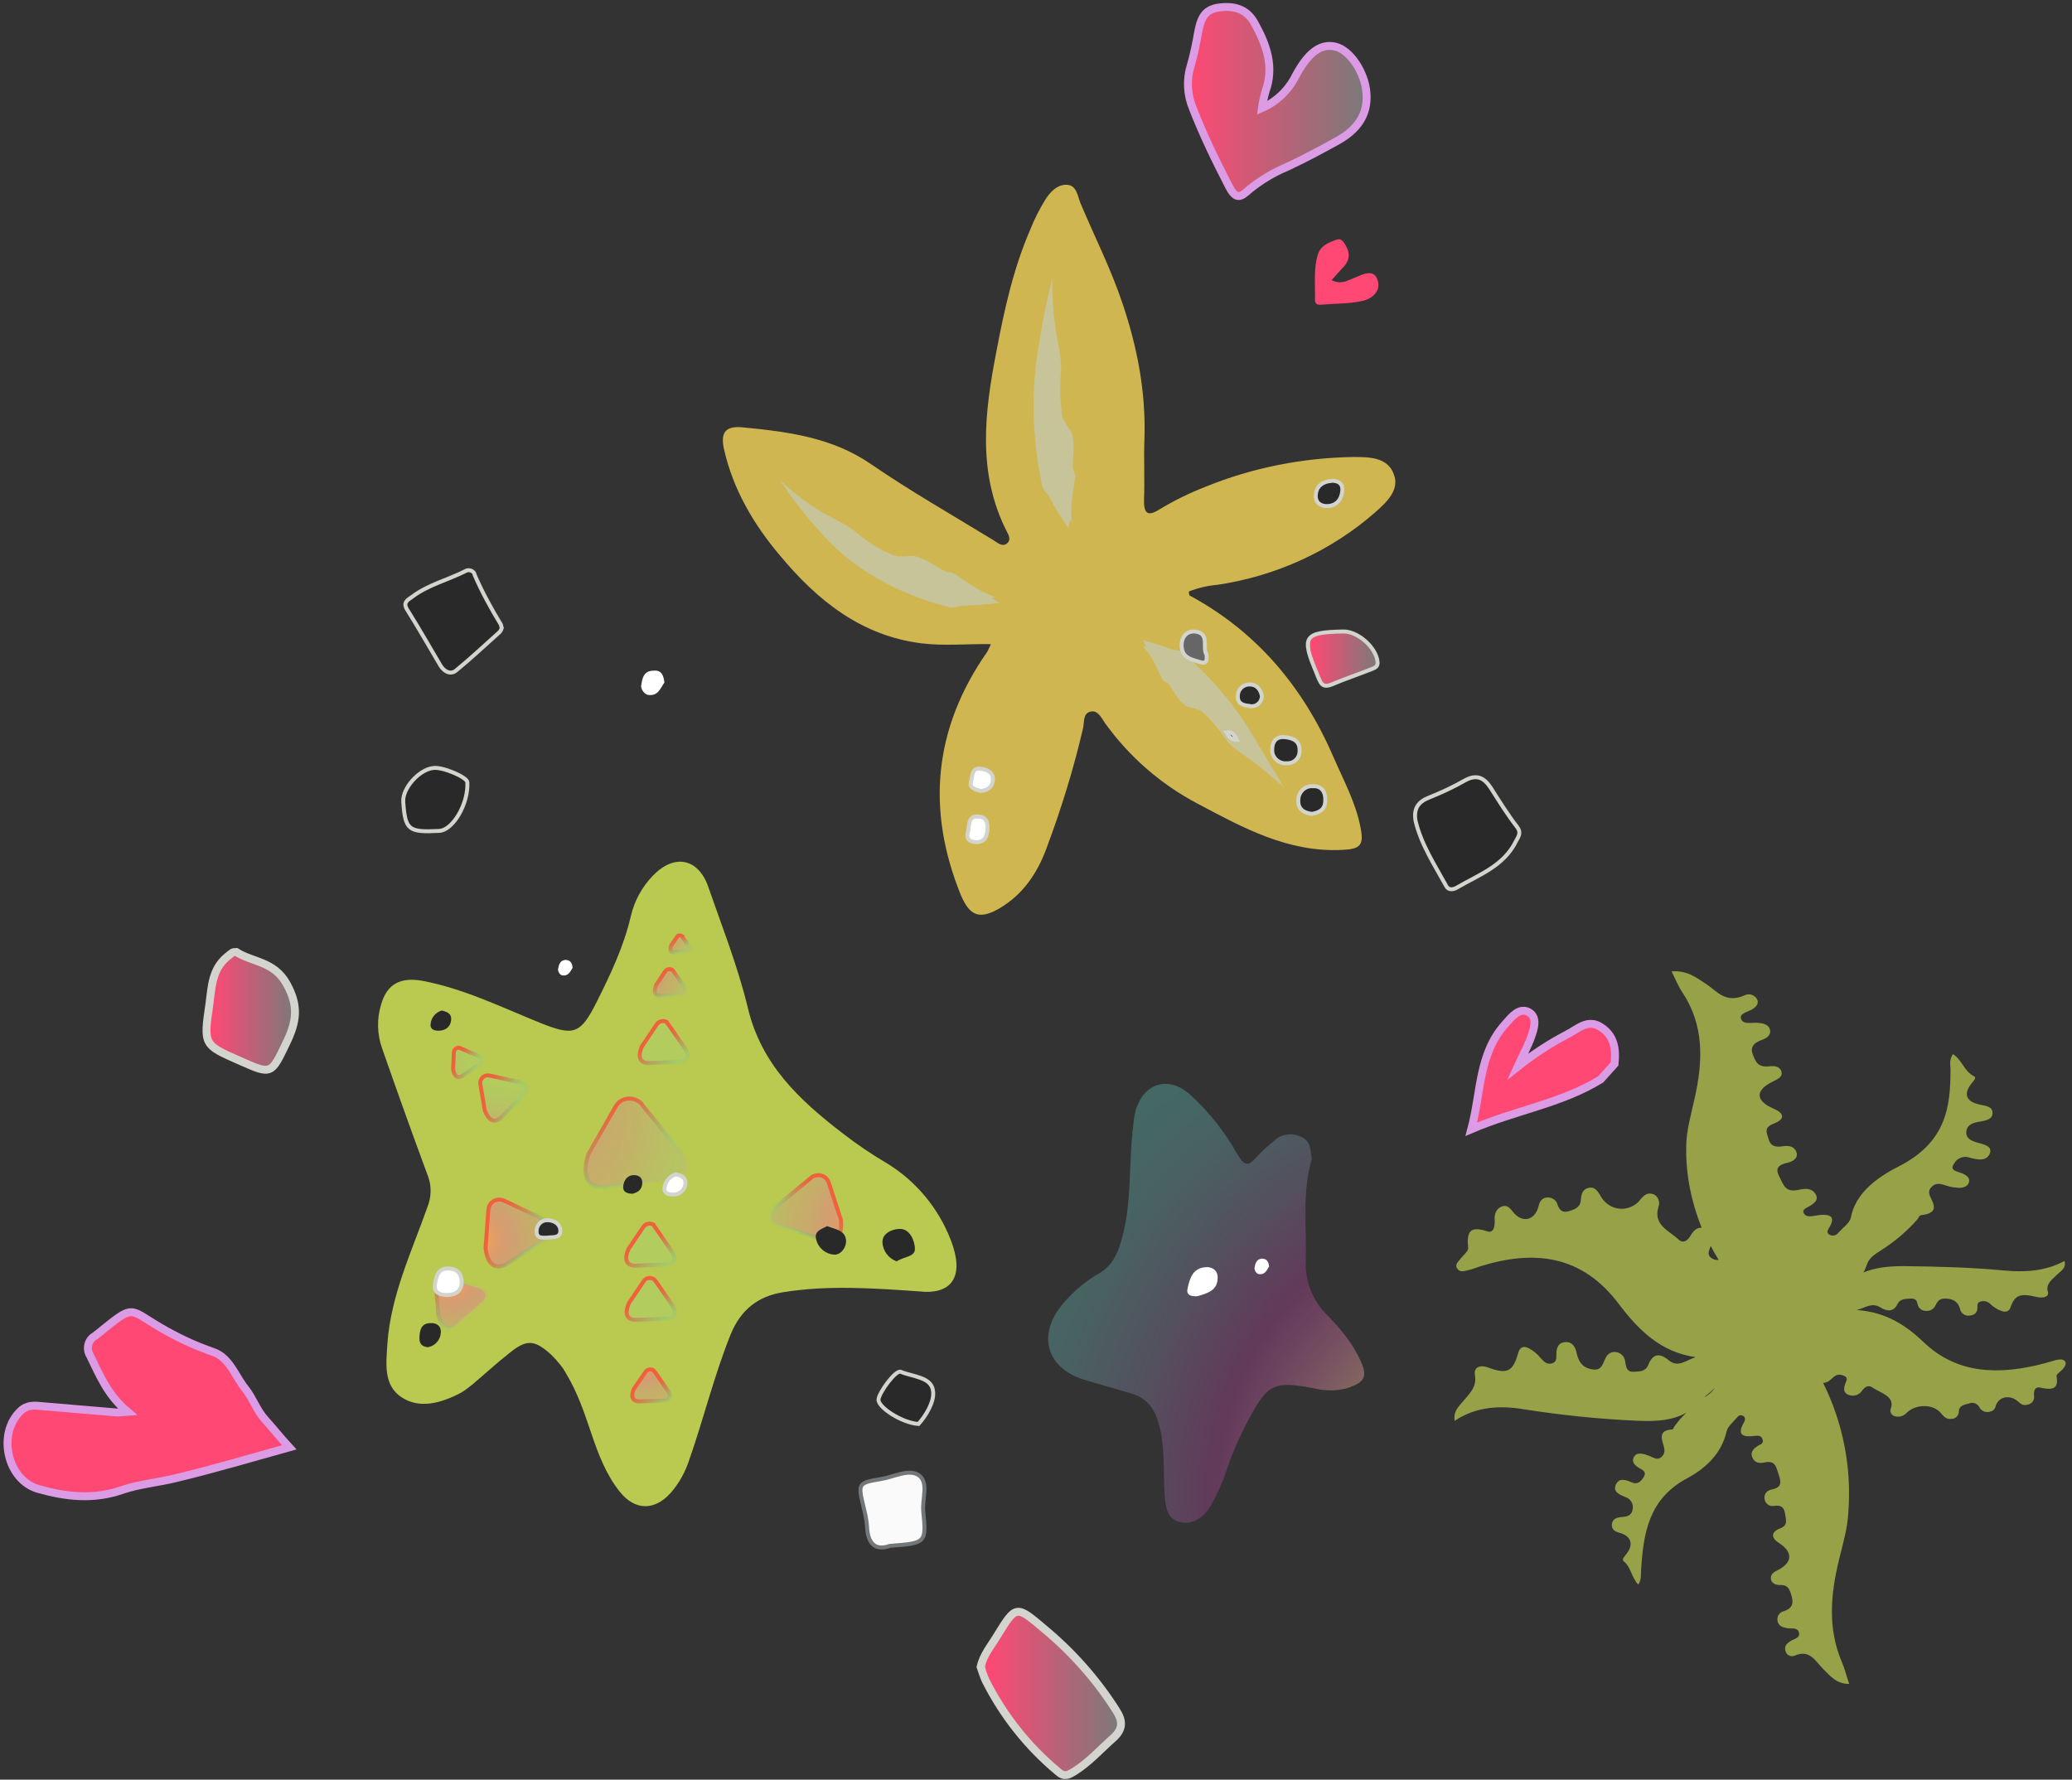 <?xml version="1.0" encoding="utf-8"?>
<!-- Generator: Adobe Illustrator 23.0.0, SVG Export Plug-In . SVG Version: 6.00 Build 0)  -->
<svg version="1.1" id="圖層_1" xmlns="http://www.w3.org/2000/svg" xmlns:xlink="http://www.w3.org/1999/xlink" x="0px" y="0px"
	 viewBox="0 0 523.6 449.8" style="enable-background:new 0 0 523.6 449.8;" xml:space="preserve">
<rect x="0" y="0" width="523.6" height="449.8" fill="#333333" stroke="none"/>
<style type="text/css">
	.st0{fill:#D0B650;}
	.st1{fill:#BAC950;}
	.st2{opacity:0.73;}
	.st3{fill:url(#SVGID_1_);}
	.st4{fill:#C7C499;}
	.st5{fill:url(#SVGID_2_);stroke:url(#SVGID_3_);stroke-miterlimit:10;}
	.st6{fill:url(#SVGID_4_);stroke:url(#SVGID_5_);stroke-miterlimit:10;}
	.st7{fill:url(#SVGID_6_);stroke:url(#SVGID_7_);stroke-miterlimit:10;}
	.st8{fill:url(#SVGID_8_);stroke:url(#SVGID_9_);stroke-miterlimit:10;}
	.st9{fill:url(#SVGID_10_);stroke:url(#SVGID_11_);stroke-miterlimit:10;}
	.st10{fill:url(#SVGID_12_);stroke:url(#SVGID_13_);stroke-miterlimit:10;}
	.st11{fill:url(#SVGID_14_);stroke:url(#SVGID_15_);stroke-miterlimit:10;}
	.st12{fill:url(#SVGID_16_);stroke:url(#SVGID_17_);stroke-miterlimit:10;}
	.st13{fill:url(#SVGID_18_);stroke:url(#SVGID_19_);stroke-miterlimit:10;}
	.st14{fill:url(#SVGID_20_);stroke:url(#SVGID_21_);stroke-miterlimit:10;}
	.st15{fill:url(#SVGID_22_);stroke:url(#SVGID_23_);stroke-miterlimit:10;}
	.st16{fill:url(#SVGID_24_);stroke:url(#SVGID_25_);stroke-miterlimit:10;}
	.st17{fill:#FF4874;stroke:#DB9CE5;stroke-width:2;stroke-miterlimit:10;}
	.st18{fill:url(#SVGID_26_);stroke:#DB9CE5;stroke-width:2;stroke-miterlimit:10;}
	.st19{fill:url(#SVGID_27_);stroke:#D2D4CD;stroke-width:2;stroke-miterlimit:10;}
	.st20{fill:url(#SVGID_28_);stroke:#D2D4CD;stroke-width:2;stroke-miterlimit:10;}
	.st21{fill:#292929;stroke:#D2D4CD;stroke-miterlimit:10;}
	.st22{fill:#FAFAFA;stroke:#737779;stroke-miterlimit:10;}
	.st23{fill:url(#SVGID_29_);stroke:#D2D4CD;stroke-miterlimit:10;}
	.st24{fill:#FF4874;}
	.st25{fill:#292929;}
	.st26{fill:#FFFFFF;}
	.st27{fill:#666666;stroke:#D2D4CD;stroke-miterlimit:10;}
	.st28{fill:#FFFFFF;stroke:#D2D4CD;stroke-miterlimit:10;}
</style>
<g id="燈籠魚_ok_拷貝">
	<path class="st0" d="M250.4,162.8c-6.1-0.1-11.8,0.5-17.5-0.2c-15.3-1.9-26.4-10.9-35.8-22.2c-6.6-7.8-11.8-16.6-14.1-26.7
		c-1-4.3,0.2-6.1,4.6-5.7c11.4,1.1,22.6,2.5,32.5,9.3s20.6,12.9,30.9,19.2c1,0.6,2.2,1.8,3.4,0.9s0.5-2.2,0-3.1
		c-7.5-14.8-5.6-30.1-2.6-45.5c2-10.6,4.3-21,8.6-30.9c1-2.5,2.2-4.9,3.6-7.2c1.3-2.1,3.1-4.1,5.6-4s2.7,2.9,3.5,4.8
		c3.5,8.3,7.6,16.4,10.5,25c3.8,11.2,6,22.6,5.6,34.5c-0.2,5.1,0.1,10.2-0.1,15.2c-0.1,3.4,0.8,4.5,3.8,2.6
		c3.8-2.3,7.7-4.2,11.8-5.8c11.8-4.8,24.5-7.3,37.3-7.5c3.9,0,8.6,0,10.2,4.3c1.6,4.1-1.9,7.2-4.7,9.7
		c-11.2,9.8-25.1,16.1-39.8,18.3c-2.5,0.2-5,0.8-7.3,1.7c0.1,0.5,0.1,0.9,0.2,1c17.1,9.2,28.8,23.3,36.4,40.9
		c2.5,5.8,5.6,11.4,6.8,17.7c0.9,4.5,0,5.5-4.6,5.7c-13.7,0.7-25.1-5.6-36.6-11.7c-9.3-4.9-17.3-11.9-23.4-20.4
		c-0.9-1.3-1.8-3.4-3.8-2.8c-1.7,0.5-1.4,2.6-1.7,4.1c-2.4,10.4-5.6,20.7-9.4,30.8c-2.3,6.1-5.9,11.3-11.6,14.7
		c-5.1,3-7.6,2.1-9.9-3.3c-8.8-21.7-6.8-42.2,6.7-61.5C249.8,164.1,250.1,163.5,250.4,162.8z"/>
	<path class="st1" d="M233.8,326.5c-13.7-1-24.8-1.7-35.9,0.1c-6.4,1-10.7,4.5-13.2,10.5c-4.2,10.4-6.8,21.2-10.5,31.8
		c-1,3.1-2.6,6-4.7,8.4c-4.1,4.6-9.1,4.5-12.9-0.3c-3.5-4.4-5.4-9.5-7.2-14.8s-3.4-10.1-6.2-14.8c-1-1.9-2.4-3.5-3.9-5
		c-4.2-3.8-6.2-4-10.6-0.4c-3.2,2.5-6.2,5.3-9.3,7.9c-1,0.8-2,1.6-3.1,2.2c-4.8,2.5-10.3,4.1-14.9,1s-3.8-8.6-3.5-13.6
		c0.9-12.2,6.1-23.1,10.1-34.4c1-2.5,1.1-5.2,0.2-7.7c-4-10.8-7.9-21.7-11.7-32.6c-1.2-3.5-1.3-7.3-0.2-10.9c1.5-5.3,5-7,10.5-6
		c10.5,2,20,6.7,29.9,10.7c8.3,3.3,10,2.8,14.1-5.4c3.5-7,6.8-13.9,8.6-21.6c0.9-3.9,2.8-7.4,5.6-10.3c5.4-5.6,11.5-4.4,14,2.9
		c3.5,10.1,7.5,20.2,10,30.6c3.4,14.3,13.1,23.3,23.9,31.6c3.6,2.8,7.3,5.3,11.2,7.6c7.4,4.5,13.1,11.4,16.2,19.5
		C243.7,322.3,240.7,326.7,233.8,326.5z"/>
	<g class="st2">
		<path class="st1" d="M521.7,343.9c-0.6-0.5-1.6-0.3-2.4-0.1s-1.6,0.5-2.4,0.7c-11.9,3.2-22.4,2.7-30.7-5.2
			c-4.3-4.1-9.4-7.7-17-8.2c2-0.5,3.8-2,5.9-0.7s3.6,1,4.5-1c0.6-1.1,1.9-1.1,3.1-1.2c1.6-0.1,1.7,0.7,1.9,1.5
			c0.2,1,1.2,1.7,2.2,1.6c0.8,0.1,1.6-0.3,2.1-1c0.6-1,0.8-2.2,2.9-2.1s3.1,1.1,3.5,2.6c0.2,1.1,1.3,1.9,2.4,1.7c1.5-0.1,2-1,2-2
			c0-0.7-0.1-1.4,1-1.6c0.9-0.2,1.8,0.1,2.5,0.9c0.7,0.6,1.6,1.2,2.5,1.5c1.2,0.5,2.1,0.1,2.4-1c1.1-3,2.4-3.5,6.6-2.5
			c1.7,0.4,3.2-0.1,2.8-1.3c-0.6-2.1,1.2-3.2,2.6-4.6c0.9-0.8,2.1-1.6,1.6-3.2c-4.8,2.6-10.1,2.9-15.3,2.4c-8.4-0.8-16.8-1-25.3-1.1
			c-4.1,0-7.3,0.4-10.2,1.6c0.4-0.7,0.7-1.5,1-2.3c0.6-1.5,1.9-2.3,3.3-3.2c3.5-2.2,6.7-4.9,9.4-8c0.3-0.4,0.3-0.9,1-1
			c4.2-0.5,3.2-2.5,2.3-4.4c-0.5-1.1-0.7-1.9,0.4-2.9s2.5-0.5,3.7-0.1c0.6,0.2,1.1,0.3,1.7,0.4c1.5,0.2,3.1,0.3,3.8-1.1
			c0.5-1.2-0.5-2-1.8-2.5s-3.1-0.7-1.9-2.4c0.7-1.4,2.5-2.1,4-1.5c1.9,0.5,4.1,1,5-1s-1.7-2.4-3.4-2.9s-2.7-1.3-2.5-2.8
			s1.4-2.1,3.3-2.4s3.4-0.7,3.3-2.3c0-1.5-1.6-1.7-3.1-2c-3.4-0.7-4.3-2.5-2.4-5.1c0.5-0.7,1.7-1.7,0.8-2.1
			c-2.5-1.3-2.8-3.9-5.3-5.6c-1,1.6-0.6,2.7-0.6,3.9c0,9.5-1.1,18.4-13.1,24.5c-5.9,3-11,7-12.1,13c-0.3,1.3-2,2.5-3.2,3.8
			c-0.4,0.6-1.2,0.8-1.9,0.6c-1-0.4-0.9-1-0.5-1.7c2.2-3.4,0-3.9-3.7-3.2c-1.1,0.2-2.2,0.2-2.6-0.7s0.5-1.2,1.2-1.6
			c1.4-0.8,2.7-1.7,1.8-3.2s-2.5-1.5-4.2-1.1c-3.5,0.8-3.9-1.3-4.8-3s-1.3-3.1,1.8-3.8c1.5-0.3,2.8-1.2,2.4-2.6s-1.8-1.9-3.4-1.6
			c-2.3,0.4-3.3-0.3-3.7-1.9c-0.4-1.5-1.3-2.8,1.3-3.8c2.9-1.1,2.8-2.6,0-3.8c-4.7-2-4.7-4.7-0.1-6.9c1.2-0.6,2.4-1.1,2.1-2.4
			s-1.8-1.6-3.1-1.4c-2.9,0.3-3.4-1.1-4.1-2.8c-0.8-1.9,0-3.1,2.3-3.9c1.5-0.5,2.4-1.5,1.9-2.8c-0.5-1.2-1.8-1.4-3.2-1.5
			s-3.4,0.5-4-0.9s1.5-1.8,2.6-2.4s2-1.5,1.4-2.7c-0.6-1-1.9-1.5-3-1c-4.9,2.2-6.9-0.8-9.7-2.7c-2.5-1.6-4.8-3.6-8.9-3.3
			c1,2,1.7,3.8,2.8,5.4c5.5,8.4,5.1,17.3,3.1,26.4c-0.9,4.2-2.2,8.4-2.2,12.7c-0.1,6.9,1.3,13.8,3.9,20.3c-1.2-0.1-2.1,0.8-2.8,2
			s-1.8,2.1-3,1c-2.4-2.3-6.5-3.6-5.1-8.3c0.5-1.2-0.1-2.7-1.3-3.2c0,0,0,0-0.1,0c-1.4-0.5-2.3,0.3-3.2,1.4c-2,2.6-5.8,3.1-8.4,1
			c-0.6-0.5-1.1-1-1.5-1.7c-0.8-1.3-1.4-2.6-3.1-2.3c-1.5,0.3-1.9,1.5-2,2.9c-0.1,2-1.4,2.5-3,3s-2.4-0.2-2.9-1.6
			c-0.3-1.3-1.7-2.1-3-1.8c-1.3,0.3-1.6,1.3-1.9,2.5c-1,3.2-3.9,3.9-6.1,1.4c-0.9-1-1.5-2.2-3-1.7s-2,1.9-1.9,3.4s-0.2,3.5-1.9,2.9
			c-4.5-1.5-5.2,0.3-4.8,4.2c0.1,0.8-1.2,1.8-1.9,2.7s-1.6,1.6-0.8,2.6s1.8,0.5,2.8,0.3s1.9-0.6,2.8-0.9c13.7-4.3,25.8-3,35.2,9.5
			c4.9,6.5,10.6,12.2,19.4,13.4c-2.3,0.7-4.4,2.8-6.8,0.8s-4.1-1.6-5.2,1.2c-0.7,1.7-2.2,1.6-3.6,1.7c-1.8,0.1-2-1.1-2.2-2.5
			c-0.1-1.3-1.1-2.4-2.5-2.5c-1-0.1-2,0.5-2.4,1.4c-0.8,1.4-0.9,3.4-3.4,3s-3.5-1.9-4-4.2c-0.3-1.4-1-2.8-2.8-2.7s-2.3,1.4-2.3,3
			c0,1,0.1,2.1-1.2,2.4s-2-0.5-2.8-1.4c-0.8-1-1.8-1.8-2.9-2.4c-1.4-0.8-2.4-0.3-2.8,1.3c-1.3,4.6-2.8,5.3-7.6,3.5
			c-1.9-0.7-3.6-0.1-3.3,1.8c0.6,3.3-1.5,4.9-3.1,6.9c-1,1.2-2.4,2.4-2,4.8c5.5-3.7,11.7-3.9,17.6-2.9c9.6,1.5,19.3,2.5,29,2.9
			c4.8,0.2,8.7-0.2,12-2.1c-1.1,1-2.1,2.2-3,3.4c-0.3,0.4-0.3,0.9-0.8,0.9c-3.2,0.2-2.6,2.2-2,4.1c0.3,1.1,0.4,1.9-0.5,2.8
			s-1.9,0.3-2.8-0.1c-0.4-0.2-0.9-0.3-1.3-0.5c-1.2-0.3-2.4-0.5-3,0.8c-0.5,1.1,0.3,1.9,1.2,2.5s2.3,0.9,1.3,2.5
			c-0.8,1.2-1.6,1.9-3.1,1.2c-1.4-0.6-3.1-1.2-3.9,0.7s1.2,2.5,2.5,3.1c1.2,0.4,2,1.6,1.8,2.9c-0.2,1.6-1.2,2-2.6,2.1
			s-2.6,0.4-2.7,2c0,1.4,1.1,1.8,2.3,2.1c2.6,0.9,3.2,2.8,1.5,5.1c-0.5,0.7-1.4,1.5-0.8,2c1.9,1.5,1.9,4,3.7,5.9
			c0.9-1.5,0.6-2.6,0.7-3.7c0.6-9.3,1.9-17.9,11.5-23.1c4.7-2.5,8.8-6.2,10.1-11.9c0.3-1.3,1.7-2.4,2.6-3.5c0.4-0.5,0.9-0.8,1.5-0.5
			c0.8,0.4,0.6,1,0.3,1.7c-1.9,3.2-0.2,3.8,2.7,3.4c0.9-0.1,1.7-0.1,2,0.9s-0.4,1.2-1,1.5c-1.1,0.7-2.2,1.5-1.6,3s1.8,1.6,3.2,1.3
			c2.8-0.6,2.9,1.5,3.5,3.2s0.8,3.1-1.6,3.6c-1.2,0.2-2.2,1-2,2.4c0.1,1.1,1.1,2,2.3,1.8c0.1,0,0.2,0,0.2,0c1.8-0.3,2.5,0.5,2.7,2.1
			c0.2,1.5,0.8,2.8-1.3,3.6c-2.3,0.9-2.3,2.4-0.2,3.7c3.5,2.3,3.4,4.9-0.3,6.8c-1,0.5-1.9,1-1.8,2.2s1.3,1.6,2.3,1.6
			c2.2-0.1,2.5,1.3,3,3c0.5,2-0.2,3-2,3.6c-1.1,0.2-1.9,1.4-1.6,2.5v0.1c0.3,1.2,1.3,1.5,2.4,1.7s2.6-0.3,3,1.1s-1.3,1.6-2.2,2.2
			s-1.6,1.3-1.2,2.5c0.2,0.9,1.2,1.5,2.1,1.2h0.1c3.9-1.8,5.3,1.3,7.3,3.3c1.8,1.8,3.4,3.8,6.6,3.8c-0.7-2-1.1-3.8-1.8-5.4
			c-3.7-8.6-2.9-17.2-0.8-25.9c1-4.1,2.2-8.1,2.4-12.3c0.8-11.2-1.4-22.5-6.4-32.5c0.8,0,1.5-0.4,2-0.9c0.9-0.8,1.5-1.5,3-1
			c1.7,0.6,0.7,1.5,0.5,2.4c-0.3,1.1-0.4,2.1,1.1,2.6c1.3,0.4,2.6-0.1,3.3-1.2c0.6-0.8,1.5-1.5,2.6-0.7c2.1,1.4,5.7,2.2,4.6,5.3
			c-0.3,0.8,0.1,1.6,0.9,1.9c0.1,0,0.3,0.1,0.4,0.1c1,0.2,2.1-0.2,2.8-1c2.3-2.2,6.7-2.2,8.6,0.2c0.7,0.8,1.3,1.6,2.8,1.4
			c1-0.1,1.7-0.9,1.7-1.9l0,0c0-1.3,1.2-1.7,2.6-2c1-0.4,2.1,0,2.6,1c0.5,0.9,1.6,1.4,2.6,1.1c1.1-0.2,1.4-0.9,1.6-1.7
			c0.8-2.1,3.4-2.6,5.3-1.1c0.8,0.6,1.3,1.4,2.7,1c1.1-0.2,1.8-1.2,1.6-2.3c-0.1-1,0.1-2.3,1.6-2c3.9,0.9,4.5-0.3,4.1-2.9
			c-0.1-0.5,1.1-1.2,1.6-1.8S522.4,344.5,521.7,343.9z M431,353l-0.2,0.1c0.2-0.2,0.3-0.4,0.5-0.5c0.7-0.6,1.4-1.2,2.1-1.8
			C432.7,351.7,431.9,352.4,431,353z M432.9,318.2c-1.8-0.9-1-2.1-0.6-3.3c0.6,1.2,1.3,2.4,2,3.5
			C433.8,318.5,433.3,318.4,432.9,318.2L432.9,318.2z"/>
	</g>
	
		<radialGradient id="SVGID_1_" cx="378.67" cy="442.89" r="153.23" gradientTransform="matrix(1 0 0 1 0 -66)" gradientUnits="userSpaceOnUse">
		<stop  offset="0" style="stop-color:#A2FF32"/>
		<stop  offset="0.17" style="stop-color:#B3BC62;stop-opacity:0.74"/>
		<stop  offset="0.47" style="stop-color:#CF4AB4;stop-opacity:0.3"/>
		<stop  offset="0.61" style="stop-color:#9E95C3;stop-opacity:0.3"/>
		<stop  offset="0.75" style="stop-color:#78CFD0;stop-opacity:0.3"/>
		<stop  offset="0.86" style="stop-color:#6AE4D4;stop-opacity:0.3"/>
	</radialGradient>
	<path class="st3" d="M331.5,292.9c-2.5,8.5-1.3,17-1.5,25.6c-0.3,5.2,1.7,10.3,5.5,14c3.4,3.5,6.4,7.1,8.4,11.6
		c1.7,3.8,0.9,5.2-3,6.6c-2.8,0.9-5.9,0.9-8.8,0.2c-10.3-2-11.8-1.1-16.7,8.1c-2.3,4.4-4.3,8.9-5.8,13.6c-0.9,2.5-2,5-3.3,7.3
		c-1.7,3.2-4.4,5.6-8.1,4.8c-3.5-0.8-3.7-4.4-3.9-7.3c-0.4-6,0.2-12.1-1.6-18c-1.1-3.6-3-6-6.5-7.1c-4.2-1.3-8.4-2.4-12.6-3.7
		c-9.1-3-11.4-11.1-5.4-18.6c2.7-3.3,5.9-6.1,9.6-8.2c3-1.8,4.4-4.4,5.4-7.7c3-9.8,1.9-19.9,3.2-29.8c0.1-1.3,0.3-2.5,0.6-3.7
		c2.1-7,8.4-8.8,13.8-3.9c4.8,4.4,8.8,9.5,12,15.2c1.5,2.6,2.6,3,4.6,0.7c1.4-1.6,3-3,4.6-4.3c1.8-1.7,4.5-2.1,6.7-1
		C331.3,288.3,331.1,290.6,331.5,292.9z"/>
	<path class="st4" d="M243.2,153.1c-1,0.1-2.4,0.8-3.6,0.3c-6.3-1.6-12.3-4-17.9-7.2c-5.6-3.2-10.7-7.3-14.9-12.3
		c-4.6-5.1-8.7-10.7-12.3-16.6c1.1,1.6,1.9,3.4,3.4,4.8c2.8,2.6,5.9,4.9,9.1,6.9c3,1.9,7,3.4,9.8,5.9c2.6,2.2,5.5,4,8.7,5.3
		c1.9,0.7,2.4,0.7,1.3,0.2c1.4,0.6,2.9-0.1,4.5,0.2c3,0.8,5.3,2.7,7.9,4c0.7-0.1,1.4,0.1,2,0.4c3.2,2.1,6,4.5,10.4,5.9l-0.9,0.2
		l1.8,1.3C249.4,152.7,246.3,153,243.2,153.1z"/>
	<path class="st4" d="M296.1,164.1c0.8,0.3,2.2,0.1,2.8,0.9c3.8,3.3,7.4,6.9,10.6,10.8c3.2,3.9,6.1,8.1,8.5,12.5
		c3.1,4.9,5.6,9.3,8.4,14.1c-0.8-1.3-1.4-2.8-2.5-3.9c-2.4-2.1-4.6-4-7.1-5.9c-2.3-1.8-5.5-3.4-7.2-6c-1.6-2.3-3.4-4.5-5.5-6.4
		c-1.2-1.1-1.7-1.2-1-0.5c-0.9-0.9-2.4-0.7-3.5-1.3c-2.1-1.5-3-3.9-4.4-5.7c-0.5-0.2-1-0.5-1.4-0.9c-1.5-2.8-2.4-5.8-5-8.4l0.8,0.1
		l-0.7-1.7C291.3,162.5,293.7,163.2,296.1,164.1z"/>
	<path class="st4" d="M265.1,125.5c-0.5-0.8-1.7-1.8-1.8-3c-1.3-6.1-2-12.2-2.1-18.4c-0.1-6.2,0.4-12.4,1.6-18.5
		c1-6.6,2.5-13.2,4.3-19.6c-0.4,1.8-1.2,3.6-1.2,5.6c0,3.7,0.3,7.5,0.8,11.2c0.4,3.4,1.7,7.5,1.4,11.3c-0.3,3.4-0.2,6.8,0.2,10.2
		c0.3,1.9,0.6,2.4,0.5,1.3c0.2,1.6,1.5,2.5,2.1,4c0.8,3,0.1,5.9,0.2,8.8c0.3,0.6,0.5,1.2,0.6,1.9c-0.4,3.8-1.4,7.3-0.8,11.7
		l-0.5-0.7c-0.1,0.9-0.2,1.3-0.4,2.1C268.1,130.8,266.5,128.2,265.1,125.5z"/>
	<g>
		
			<radialGradient id="SVGID_2_" cx="-2308.503" cy="1840.285" r="29.48" gradientTransform="matrix(-0.33 -0.54 0.51 -0.31 -1538.22 -331.83)" gradientUnits="userSpaceOnUse">
			<stop  offset="0" style="stop-color:#FFB432"/>
			<stop  offset="4.000000e-02" style="stop-color:#FDA645;stop-opacity:0.9"/>
			<stop  offset="0.13" style="stop-color:#F98B6B;stop-opacity:0.69"/>
			<stop  offset="0.21" style="stop-color:#F5738C;stop-opacity:0.51"/>
			<stop  offset="0.3" style="stop-color:#F361A5;stop-opacity:0.38"/>
			<stop  offset="0.37" style="stop-color:#F155B6;stop-opacity:0.28"/>
			<stop  offset="0.44" style="stop-color:#EF4DC1;stop-opacity:0.22"/>
			<stop  offset="0.5" style="stop-color:#EF4AC5;stop-opacity:0.2"/>
			<stop  offset="1" style="stop-color:#6AE4D4;stop-opacity:0.1"/>
		</radialGradient>
		
			<linearGradient id="SVGID_3_" gradientUnits="userSpaceOnUse" x1="-1944.679" y1="942.891" x2="-1932.929" y2="942.891" gradientTransform="matrix(-0.44 -0.72 0.67 -0.41 -1318.96 -654.44)">
			<stop  offset="0" style="stop-color:#F390B0;stop-opacity:0.1"/>
			<stop  offset="0.34" style="stop-color:#6ACF93;stop-opacity:0.2"/>
			<stop  offset="0.36" style="stop-color:#6FCA8F;stop-opacity:0.23"/>
			<stop  offset="0.49" style="stop-color:#95AB76;stop-opacity:0.46"/>
			<stop  offset="0.62" style="stop-color:#B59062;stop-opacity:0.66"/>
			<stop  offset="0.73" style="stop-color:#CE7C51;stop-opacity:0.8"/>
			<stop  offset="0.84" style="stop-color:#DF6D46;stop-opacity:0.91"/>
			<stop  offset="0.93" style="stop-color:#EA643F;stop-opacity:0.98"/>
			<stop  offset="1" style="stop-color:#EE613C"/>
		</linearGradient>
		<path class="st5" d="M165.6,346.9l3.1,4.5c1,1.4,0.7,2.6-1.3,2.6l-5.8,0.2c-2.1,0-2.1-1.6-1.4-3.2l2.9-4.2c0.4-0.7,1.3-0.9,2-0.5
			C165.3,346.5,165.4,346.7,165.6,346.9z"/>
	</g>
	<g>
		
			<radialGradient id="SVGID_4_" cx="-1816.29" cy="1688.2" r="38.27" gradientTransform="matrix(1 0 0 1 0 -66)" gradientUnits="userSpaceOnUse">
			<stop  offset="0" style="stop-color:#FFB432"/>
			<stop  offset="4.000000e-02" style="stop-color:#FDA645;stop-opacity:0.9"/>
			<stop  offset="0.13" style="stop-color:#F98B6B;stop-opacity:0.69"/>
			<stop  offset="0.21" style="stop-color:#F5738C;stop-opacity:0.51"/>
			<stop  offset="0.3" style="stop-color:#F361A5;stop-opacity:0.38"/>
			<stop  offset="0.37" style="stop-color:#F155B6;stop-opacity:0.28"/>
			<stop  offset="0.44" style="stop-color:#EF4DC1;stop-opacity:0.22"/>
			<stop  offset="0.5" style="stop-color:#EF4AC5;stop-opacity:0.2"/>
			<stop  offset="1" style="stop-color:#6AE4D4;stop-opacity:0.1"/>
		</radialGradient>
		
			<linearGradient id="SVGID_5_" gradientUnits="userSpaceOnUse" x1="-1924.289" y1="956.842" x2="-1909.329" y2="956.842" gradientTransform="matrix(-0.44 -0.72 0.67 -0.41 -1318.96 -654.44)">
			<stop  offset="0" style="stop-color:#F390B0;stop-opacity:0.1"/>
			<stop  offset="0.34" style="stop-color:#6ACF93;stop-opacity:0.2"/>
			<stop  offset="0.36" style="stop-color:#6FCA8F;stop-opacity:0.23"/>
			<stop  offset="0.49" style="stop-color:#95AB76;stop-opacity:0.46"/>
			<stop  offset="0.62" style="stop-color:#B59062;stop-opacity:0.66"/>
			<stop  offset="0.73" style="stop-color:#CE7C51;stop-opacity:0.8"/>
			<stop  offset="0.84" style="stop-color:#DF6D46;stop-opacity:0.91"/>
			<stop  offset="0.93" style="stop-color:#EA643F;stop-opacity:0.98"/>
			<stop  offset="1" style="stop-color:#EE613C"/>
		</linearGradient>
		<path class="st6" d="M165.9,324.1l4,5.8c1.2,1.9,0.9,3.5-1.7,3.4l-7.5,0.3c-2.7,0-2.7-2.1-1.8-4.2l3.7-5.5
			c0.5-0.9,1.7-1.2,2.6-0.6C165.5,323.5,165.7,323.8,165.9,324.1z"/>
	</g>
	<g>
		
			<radialGradient id="SVGID_6_" cx="-1797.68" cy="1699.8" r="38.27" gradientTransform="matrix(1 0 0 1 0 -66)" gradientUnits="userSpaceOnUse">
			<stop  offset="0" style="stop-color:#FFB432"/>
			<stop  offset="4.000000e-02" style="stop-color:#FDA645;stop-opacity:0.9"/>
			<stop  offset="0.13" style="stop-color:#F98B6B;stop-opacity:0.69"/>
			<stop  offset="0.21" style="stop-color:#F5738C;stop-opacity:0.51"/>
			<stop  offset="0.3" style="stop-color:#F361A5;stop-opacity:0.38"/>
			<stop  offset="0.37" style="stop-color:#F155B6;stop-opacity:0.28"/>
			<stop  offset="0.44" style="stop-color:#EF4DC1;stop-opacity:0.22"/>
			<stop  offset="0.5" style="stop-color:#EF4AC5;stop-opacity:0.2"/>
			<stop  offset="1" style="stop-color:#6AE4D4;stop-opacity:0.1"/>
		</radialGradient>
		
			<linearGradient id="SVGID_7_" gradientUnits="userSpaceOnUse" x1="-1910.259" y1="965.774" x2="-1895.299" y2="965.774" gradientTransform="matrix(-0.44 -0.72 0.67 -0.41 -1318.96 -654.44)">
			<stop  offset="0" style="stop-color:#F390B0;stop-opacity:0.1"/>
			<stop  offset="0.34" style="stop-color:#6ACF93;stop-opacity:0.2"/>
			<stop  offset="0.36" style="stop-color:#6FCA8F;stop-opacity:0.23"/>
			<stop  offset="0.49" style="stop-color:#95AB76;stop-opacity:0.46"/>
			<stop  offset="0.62" style="stop-color:#B59062;stop-opacity:0.66"/>
			<stop  offset="0.73" style="stop-color:#CE7C51;stop-opacity:0.8"/>
			<stop  offset="0.84" style="stop-color:#DF6D46;stop-opacity:0.91"/>
			<stop  offset="0.93" style="stop-color:#EA643F;stop-opacity:0.98"/>
			<stop  offset="1" style="stop-color:#EE613C"/>
		</linearGradient>
		<path class="st7" d="M165.7,310.4l4,5.8c1.2,1.9,0.9,3.4-1.6,3.4l-7.5,0.3c-2.7,0-2.7-2.1-1.8-4.2l3.7-5.5
			c0.5-0.9,1.7-1.2,2.6-0.7C165.3,309.9,165.5,310.1,165.7,310.4z"/>
	</g>
	<g>
		
			<radialGradient id="SVGID_8_" cx="-2258.91" cy="1601.636" r="38.27" gradientTransform="matrix(-0.61 -0.17 0.16 -0.57 -1511.05 825.22)" gradientUnits="userSpaceOnUse">
			<stop  offset="0" style="stop-color:#FFB432"/>
			<stop  offset="4.000000e-02" style="stop-color:#FDA645;stop-opacity:0.9"/>
			<stop  offset="0.13" style="stop-color:#F98B6B;stop-opacity:0.69"/>
			<stop  offset="0.21" style="stop-color:#F5738C;stop-opacity:0.51"/>
			<stop  offset="0.3" style="stop-color:#F361A5;stop-opacity:0.38"/>
			<stop  offset="0.37" style="stop-color:#F155B6;stop-opacity:0.28"/>
			<stop  offset="0.44" style="stop-color:#EF4DC1;stop-opacity:0.22"/>
			<stop  offset="0.5" style="stop-color:#EF4AC5;stop-opacity:0.2"/>
			<stop  offset="1" style="stop-color:#6AE4D4;stop-opacity:0.1"/>
		</radialGradient>
		
			<linearGradient id="SVGID_9_" gradientUnits="userSpaceOnUse" x1="-1911.393" y1="765.215" x2="-1896.433" y2="765.215" gradientTransform="matrix(-0.81 -0.22 0.21 -0.76 -1574 441.3)">
			<stop  offset="0" style="stop-color:#F390B0;stop-opacity:0.1"/>
			<stop  offset="0.34" style="stop-color:#6ACF93;stop-opacity:0.2"/>
			<stop  offset="0.36" style="stop-color:#6FCA8F;stop-opacity:0.23"/>
			<stop  offset="0.49" style="stop-color:#95AB76;stop-opacity:0.46"/>
			<stop  offset="0.62" style="stop-color:#B59062;stop-opacity:0.66"/>
			<stop  offset="0.73" style="stop-color:#CE7C51;stop-opacity:0.8"/>
			<stop  offset="0.84" style="stop-color:#DF6D46;stop-opacity:0.91"/>
			<stop  offset="0.93" style="stop-color:#EA643F;stop-opacity:0.98"/>
			<stop  offset="1" style="stop-color:#EE613C"/>
		</linearGradient>
		<path class="st8" d="M124,271.9l6.9,1.5c2.2,0.5,3,1.9,1.1,3.6l-5.3,5.4c-2,1.9-3.4,0.3-4.2-1.8l-1.1-6.5c-0.2-1,0.4-2,1.5-2.3
			C123.4,271.8,123.7,271.8,124,271.9z"/>
	</g>
	<g>
		
			<radialGradient id="SVGID_10_" cx="-2178.951" cy="1935.464" r="24.58" gradientTransform="matrix(-0.34 -0.54 0.5 -0.32 -1545.74 -311.88)" gradientUnits="userSpaceOnUse">
			<stop  offset="0" style="stop-color:#FFB432"/>
			<stop  offset="4.000000e-02" style="stop-color:#FDA645;stop-opacity:0.9"/>
			<stop  offset="0.13" style="stop-color:#F98B6B;stop-opacity:0.69"/>
			<stop  offset="0.21" style="stop-color:#F5738C;stop-opacity:0.51"/>
			<stop  offset="0.3" style="stop-color:#F361A5;stop-opacity:0.38"/>
			<stop  offset="0.37" style="stop-color:#F155B6;stop-opacity:0.28"/>
			<stop  offset="0.44" style="stop-color:#EF4DC1;stop-opacity:0.22"/>
			<stop  offset="0.5" style="stop-color:#EF4AC5;stop-opacity:0.2"/>
			<stop  offset="1" style="stop-color:#6AE4D4;stop-opacity:0.1"/>
		</radialGradient>
		
			<linearGradient id="SVGID_11_" gradientUnits="userSpaceOnUse" x1="-1845.357" y1="1002.115" x2="-1835.397" y2="1002.115" gradientTransform="matrix(-0.45 -0.71 0.67 -0.42 -1330.47 -635.78)">
			<stop  offset="0" style="stop-color:#F390B0;stop-opacity:0.1"/>
			<stop  offset="0.34" style="stop-color:#6ACF93;stop-opacity:0.2"/>
			<stop  offset="0.36" style="stop-color:#6FCA8F;stop-opacity:0.23"/>
			<stop  offset="0.49" style="stop-color:#95AB76;stop-opacity:0.46"/>
			<stop  offset="0.62" style="stop-color:#B59062;stop-opacity:0.66"/>
			<stop  offset="0.73" style="stop-color:#CE7C51;stop-opacity:0.8"/>
			<stop  offset="0.84" style="stop-color:#DF6D46;stop-opacity:0.91"/>
			<stop  offset="0.93" style="stop-color:#EA643F;stop-opacity:0.98"/>
			<stop  offset="1" style="stop-color:#EE613C"/>
		</linearGradient>
		<path class="st9" d="M170.2,245.5l2.6,3.7c0.8,1.2,0.6,2.2-1,2.2l-4.8,0.3c-1.8,0-1.7-1.3-1.2-2.7l2.3-3.5
			c0.4-0.6,1.1-0.7,1.7-0.4C170,245.2,170.1,245.4,170.2,245.5z"/>
	</g>
	<g>
		
			<radialGradient id="SVGID_12_" cx="-2170.101" cy="1950.944" r="15.55" gradientTransform="matrix(-0.34 -0.54 0.5 -0.32 -1545.74 -311.88)" gradientUnits="userSpaceOnUse">
			<stop  offset="0" style="stop-color:#FFB432"/>
			<stop  offset="4.000000e-02" style="stop-color:#FDA645;stop-opacity:0.9"/>
			<stop  offset="0.13" style="stop-color:#F98B6B;stop-opacity:0.69"/>
			<stop  offset="0.21" style="stop-color:#F5738C;stop-opacity:0.51"/>
			<stop  offset="0.3" style="stop-color:#F361A5;stop-opacity:0.38"/>
			<stop  offset="0.37" style="stop-color:#F155B6;stop-opacity:0.28"/>
			<stop  offset="0.44" style="stop-color:#EF4DC1;stop-opacity:0.22"/>
			<stop  offset="0.5" style="stop-color:#EF4AC5;stop-opacity:0.2"/>
			<stop  offset="1" style="stop-color:#6AE4D4;stop-opacity:0.1"/>
		</radialGradient>
		
			<linearGradient id="SVGID_13_" gradientUnits="userSpaceOnUse" x1="-1835.097" y1="1011.973" x2="-1828.427" y2="1011.973" gradientTransform="matrix(-0.45 -0.71 0.67 -0.42 -1330.47 -635.78)">
			<stop  offset="0" style="stop-color:#F390B0;stop-opacity:0.1"/>
			<stop  offset="0.34" style="stop-color:#6ACF93;stop-opacity:0.2"/>
			<stop  offset="0.36" style="stop-color:#6FCA8F;stop-opacity:0.23"/>
			<stop  offset="0.49" style="stop-color:#95AB76;stop-opacity:0.46"/>
			<stop  offset="0.62" style="stop-color:#B59062;stop-opacity:0.66"/>
			<stop  offset="0.73" style="stop-color:#CE7C51;stop-opacity:0.8"/>
			<stop  offset="0.84" style="stop-color:#DF6D46;stop-opacity:0.91"/>
			<stop  offset="0.93" style="stop-color:#EA643F;stop-opacity:0.98"/>
			<stop  offset="1" style="stop-color:#EE613C"/>
		</linearGradient>
		<path class="st10" d="M172.4,236.7l1.7,2.4c0.5,0.8,0.4,1.4-0.6,1.4l-3.1,0.2c-1.1,0-1.1-0.9-0.8-1.7l1.5-2.2
			c0.2-0.4,0.7-0.5,1.1-0.3C172.2,236.5,172.3,236.6,172.4,236.7z"/>
	</g>
	<g>
		
			<radialGradient id="SVGID_14_" cx="-2238.78" cy="1670.874" r="24.58" gradientTransform="matrix(-0.56 -0.29 0.27 -0.53 -1601.91 506.3)" gradientUnits="userSpaceOnUse">
			<stop  offset="0" style="stop-color:#FFB432"/>
			<stop  offset="4.000000e-02" style="stop-color:#FDA645;stop-opacity:0.9"/>
			<stop  offset="0.13" style="stop-color:#F98B6B;stop-opacity:0.69"/>
			<stop  offset="0.21" style="stop-color:#F5738C;stop-opacity:0.51"/>
			<stop  offset="0.3" style="stop-color:#F361A5;stop-opacity:0.38"/>
			<stop  offset="0.37" style="stop-color:#F155B6;stop-opacity:0.28"/>
			<stop  offset="0.44" style="stop-color:#EF4DC1;stop-opacity:0.22"/>
			<stop  offset="0.5" style="stop-color:#EF4AC5;stop-opacity:0.2"/>
			<stop  offset="1" style="stop-color:#6AE4D4;stop-opacity:0.1"/>
		</radialGradient>
		
			<linearGradient id="SVGID_15_" gradientUnits="userSpaceOnUse" x1="-1889.187" y1="805.712" x2="-1879.227" y2="805.712" gradientTransform="matrix(-0.75 -0.38 0.36 -0.7 -1584.39 117.82)">
			<stop  offset="0" style="stop-color:#F390B0;stop-opacity:0.1"/>
			<stop  offset="0.34" style="stop-color:#6ACF93;stop-opacity:0.2"/>
			<stop  offset="0.36" style="stop-color:#6FCA8F;stop-opacity:0.23"/>
			<stop  offset="0.49" style="stop-color:#95AB76;stop-opacity:0.46"/>
			<stop  offset="0.62" style="stop-color:#B59062;stop-opacity:0.66"/>
			<stop  offset="0.73" style="stop-color:#CE7C51;stop-opacity:0.8"/>
			<stop  offset="0.84" style="stop-color:#DF6D46;stop-opacity:0.91"/>
			<stop  offset="0.93" style="stop-color:#EA643F;stop-opacity:0.98"/>
			<stop  offset="1" style="stop-color:#EE613C"/>
		</linearGradient>
		<path class="st11" d="M116.5,265l4.2,1.8c1.3,0.6,1.6,1.6,0.2,2.4l-4,2.7c-1.5,0.9-2.2-0.3-2.4-1.7l0.2-4.2c0-0.7,0.6-1.2,1.2-1.2
			C116.2,264.9,116.4,264.9,116.5,265z"/>
	</g>
	<g>
		
			<radialGradient id="SVGID_16_" cx="-1731.28" cy="1749.26" r="38.27" gradientTransform="matrix(1 0 0 1 0 -66)" gradientUnits="userSpaceOnUse">
			<stop  offset="0" style="stop-color:#FFB432"/>
			<stop  offset="4.000000e-02" style="stop-color:#FDA645;stop-opacity:0.9"/>
			<stop  offset="0.13" style="stop-color:#F98B6B;stop-opacity:0.69"/>
			<stop  offset="0.21" style="stop-color:#F5738C;stop-opacity:0.51"/>
			<stop  offset="0.3" style="stop-color:#F361A5;stop-opacity:0.38"/>
			<stop  offset="0.37" style="stop-color:#F155B6;stop-opacity:0.28"/>
			<stop  offset="0.44" style="stop-color:#EF4DC1;stop-opacity:0.22"/>
			<stop  offset="0.5" style="stop-color:#EF4AC5;stop-opacity:0.2"/>
			<stop  offset="1" style="stop-color:#6AE4D4;stop-opacity:0.1"/>
		</radialGradient>
		
			<linearGradient id="SVGID_17_" gradientUnits="userSpaceOnUse" x1="-1860.179" y1="1003.456" x2="-1845.229" y2="1003.456" gradientTransform="matrix(-0.44 -0.72 0.67 -0.41 -1318.96 -654.44)">
			<stop  offset="0" style="stop-color:#F390B0;stop-opacity:0.1"/>
			<stop  offset="0.34" style="stop-color:#6ACF93;stop-opacity:0.2"/>
			<stop  offset="0.36" style="stop-color:#6FCA8F;stop-opacity:0.23"/>
			<stop  offset="0.49" style="stop-color:#95AB76;stop-opacity:0.46"/>
			<stop  offset="0.62" style="stop-color:#B59062;stop-opacity:0.66"/>
			<stop  offset="0.73" style="stop-color:#CE7C51;stop-opacity:0.8"/>
			<stop  offset="0.84" style="stop-color:#DF6D46;stop-opacity:0.91"/>
			<stop  offset="0.93" style="stop-color:#EA643F;stop-opacity:0.98"/>
			<stop  offset="1" style="stop-color:#EE613C"/>
		</linearGradient>
		<path class="st12" d="M169.1,259.2l4,5.8c1.2,1.9,0.9,3.4-1.6,3.4l-7.5,0.3c-2.7,0-2.7-2.1-1.8-4.2l3.7-5.5
			c0.5-0.9,1.7-1.2,2.6-0.7C168.6,258.7,168.9,258.9,169.1,259.2z"/>
	</g>
	<g>
		
			<radialGradient id="SVGID_18_" cx="-2303.064" cy="1756.357" r="79.58" gradientTransform="matrix(-0.37 -0.51 0.48 -0.35 -1560.93 -279.07)" gradientUnits="userSpaceOnUse">
			<stop  offset="0" style="stop-color:#FFB432"/>
			<stop  offset="4.000000e-02" style="stop-color:#FDA645;stop-opacity:0.9"/>
			<stop  offset="0.13" style="stop-color:#F98B6B;stop-opacity:0.69"/>
			<stop  offset="0.21" style="stop-color:#F5738C;stop-opacity:0.51"/>
			<stop  offset="0.3" style="stop-color:#F361A5;stop-opacity:0.38"/>
			<stop  offset="0.37" style="stop-color:#F155B6;stop-opacity:0.28"/>
			<stop  offset="0.44" style="stop-color:#EF4DC1;stop-opacity:0.22"/>
			<stop  offset="0.5" style="stop-color:#EF4AC5;stop-opacity:0.2"/>
			<stop  offset="1" style="stop-color:#6AE4D4;stop-opacity:0.1"/>
		</radialGradient>
		
			<linearGradient id="SVGID_19_" gradientUnits="userSpaceOnUse" x1="-1959.355" y1="895.609" x2="-1929.325" y2="895.609" gradientTransform="matrix(-0.49 -0.68 0.64 -0.46 -1367.72 -618.33)">
			<stop  offset="0" style="stop-color:#F390B0;stop-opacity:0.1"/>
			<stop  offset="0.34" style="stop-color:#6ACF93;stop-opacity:0.2"/>
			<stop  offset="0.36" style="stop-color:#6FCA8F;stop-opacity:0.23"/>
			<stop  offset="0.49" style="stop-color:#95AB76;stop-opacity:0.46"/>
			<stop  offset="0.62" style="stop-color:#B59062;stop-opacity:0.66"/>
			<stop  offset="0.73" style="stop-color:#CE7C51;stop-opacity:0.8"/>
			<stop  offset="0.84" style="stop-color:#DF6D46;stop-opacity:0.91"/>
			<stop  offset="0.93" style="stop-color:#EA643F;stop-opacity:0.98"/>
			<stop  offset="1" style="stop-color:#EE613C"/>
		</linearGradient>
		<path class="st13" d="M162.4,279.4l9.3,11.4c2.9,3.7,2.4,7-2.9,7.3l-15.6,1.9c-5.7,0.5-5.9-4-4.5-8.3l6.8-11.9
			c1-2,3.5-2.7,5.4-1.7C161.6,278.4,162.1,278.8,162.4,279.4z"/>
	</g>
	<g>
		
			<radialGradient id="SVGID_20_" cx="-2622.253" cy="954.236" r="56.03" gradientTransform="matrix(-0.56 -0.3 0.28 -0.52 -1615.8 22.35)" gradientUnits="userSpaceOnUse">
			<stop  offset="0" style="stop-color:#FFB432"/>
			<stop  offset="4.000000e-02" style="stop-color:#FDA645;stop-opacity:0.9"/>
			<stop  offset="0.13" style="stop-color:#F98B6B;stop-opacity:0.69"/>
			<stop  offset="0.21" style="stop-color:#F5738C;stop-opacity:0.51"/>
			<stop  offset="0.3" style="stop-color:#F361A5;stop-opacity:0.38"/>
			<stop  offset="0.37" style="stop-color:#F155B6;stop-opacity:0.28"/>
			<stop  offset="0.44" style="stop-color:#EF4DC1;stop-opacity:0.22"/>
			<stop  offset="0.5" style="stop-color:#EF4AC5;stop-opacity:0.2"/>
			<stop  offset="1" style="stop-color:#6AE4D4;stop-opacity:0.1"/>
		</radialGradient>
		
			<linearGradient id="SVGID_21_" gradientUnits="userSpaceOnUse" x1="-2192.327" y1="277.238" x2="-2170.897" y2="277.238" gradientTransform="matrix(-0.74 -0.4 0.38 -0.69 -1587.52 -366.73)">
			<stop  offset="0" style="stop-color:#F390B0;stop-opacity:0.1"/>
			<stop  offset="0.34" style="stop-color:#6ACF93;stop-opacity:0.2"/>
			<stop  offset="0.36" style="stop-color:#6FCA8F;stop-opacity:0.23"/>
			<stop  offset="0.49" style="stop-color:#95AB76;stop-opacity:0.46"/>
			<stop  offset="0.62" style="stop-color:#B59062;stop-opacity:0.66"/>
			<stop  offset="0.73" style="stop-color:#CE7C51;stop-opacity:0.8"/>
			<stop  offset="0.84" style="stop-color:#DF6D46;stop-opacity:0.91"/>
			<stop  offset="0.93" style="stop-color:#EA643F;stop-opacity:0.98"/>
			<stop  offset="1" style="stop-color:#EE613C"/>
		</linearGradient>
		<path class="st14" d="M127.7,303.6l9.3,4.4c2.9,1.5,3.6,3.7,0.4,5.5l-9.3,5.9c-3.5,2-5-0.7-5.4-3.9l0.7-9.6c0-1.5,1.3-2.8,2.8-2.7
			C126.7,303.2,127.2,303.3,127.7,303.6z"/>
	</g>
	<g>
		
			<radialGradient id="SVGID_22_" cx="15.235" cy="-1035.934" r="56.03" gradientTransform="matrix(0.47 -0.43 -0.4 -0.44 -204 -140.33)" gradientUnits="userSpaceOnUse">
			<stop  offset="0" style="stop-color:#FFB432"/>
			<stop  offset="4.000000e-02" style="stop-color:#FDA645;stop-opacity:0.9"/>
			<stop  offset="0.13" style="stop-color:#F98B6B;stop-opacity:0.69"/>
			<stop  offset="0.21" style="stop-color:#F5738C;stop-opacity:0.51"/>
			<stop  offset="0.3" style="stop-color:#F361A5;stop-opacity:0.38"/>
			<stop  offset="0.37" style="stop-color:#F155B6;stop-opacity:0.28"/>
			<stop  offset="0.44" style="stop-color:#EF4DC1;stop-opacity:0.22"/>
			<stop  offset="0.5" style="stop-color:#EF4AC5;stop-opacity:0.2"/>
			<stop  offset="1" style="stop-color:#6AE4D4;stop-opacity:0.1"/>
		</radialGradient>
		
			<linearGradient id="SVGID_23_" gradientUnits="userSpaceOnUse" x1="-203.542" y1="-1224.598" x2="-182.102" y2="-1224.598" gradientTransform="matrix(0.62 -0.57 -0.53 -0.58 -326.27 -510.63)">
			<stop  offset="0" style="stop-color:#F390B0;stop-opacity:0.1"/>
			<stop  offset="0.34" style="stop-color:#6ACF93;stop-opacity:0.2"/>
			<stop  offset="0.36" style="stop-color:#6FCA8F;stop-opacity:0.23"/>
			<stop  offset="0.49" style="stop-color:#95AB76;stop-opacity:0.46"/>
			<stop  offset="0.62" style="stop-color:#B59062;stop-opacity:0.66"/>
			<stop  offset="0.73" style="stop-color:#CE7C51;stop-opacity:0.8"/>
			<stop  offset="0.84" style="stop-color:#DF6D46;stop-opacity:0.91"/>
			<stop  offset="0.93" style="stop-color:#EA643F;stop-opacity:0.98"/>
			<stop  offset="1" style="stop-color:#EE613C"/>
		</linearGradient>
		<path class="st15" d="M204.8,297.8l-8,6.6c-2.5,2.1-2.6,4.5,0.9,5.5l10.5,3.5c3.9,1.1,4.6-1.9,4.3-5.1l-3-9.2
			c-0.4-1.5-1.9-2.4-3.4-2C205.6,297.2,205.2,297.4,204.8,297.8z"/>
	</g>
	<g>
		
			<radialGradient id="SVGID_24_" cx="-2670.243" cy="638.251" r="41.89" gradientTransform="matrix(-0.6 -0.21 0.2 -0.56 -1615.95 120.25)" gradientUnits="userSpaceOnUse">
			<stop  offset="0" style="stop-color:#FFB432"/>
			<stop  offset="4.000000e-02" style="stop-color:#FDA645;stop-opacity:0.9"/>
			<stop  offset="0.13" style="stop-color:#F98B6B;stop-opacity:0.69"/>
			<stop  offset="0.21" style="stop-color:#F5738C;stop-opacity:0.51"/>
			<stop  offset="0.3" style="stop-color:#F361A5;stop-opacity:0.38"/>
			<stop  offset="0.37" style="stop-color:#F155B6;stop-opacity:0.28"/>
			<stop  offset="0.44" style="stop-color:#EF4DC1;stop-opacity:0.22"/>
			<stop  offset="0.5" style="stop-color:#EF4AC5;stop-opacity:0.2"/>
			<stop  offset="1" style="stop-color:#6AE4D4;stop-opacity:0.1"/>
		</radialGradient>
		
			<linearGradient id="SVGID_25_" gradientUnits="userSpaceOnUse" x1="-2224.37" y1="31.297" x2="-2208.106" y2="31.297" gradientTransform="matrix(-0.79 -0.28 0.27 -0.74 -1646.44 -268.31)">
			<stop  offset="0" style="stop-color:#F390B0;stop-opacity:0.1"/>
			<stop  offset="0.34" style="stop-color:#6ACF93;stop-opacity:0.2"/>
			<stop  offset="0.36" style="stop-color:#6FCA8F;stop-opacity:0.23"/>
			<stop  offset="0.49" style="stop-color:#95AB76;stop-opacity:0.46"/>
			<stop  offset="0.62" style="stop-color:#B59062;stop-opacity:0.66"/>
			<stop  offset="0.73" style="stop-color:#CE7C51;stop-opacity:0.8"/>
			<stop  offset="0.84" style="stop-color:#DF6D46;stop-opacity:0.91"/>
			<stop  offset="0.93" style="stop-color:#EA643F;stop-opacity:0.98"/>
			<stop  offset="1" style="stop-color:#EE613C"/>
		</linearGradient>
		<path class="st16" d="M113.1,323.2l7.4,2.2c2.3,0.7,3.1,2.3,0.9,4l-6.2,5.4c-2.3,1.9-3.8,0-4.4-2.3l-0.6-7.2
			c-0.1-1.1,0.7-2.2,1.8-2.3C112.4,323,112.8,323.1,113.1,323.2z"/>
	</g>
	<path class="st17" d="M404.5,272.8c-9.9,6.1-21.5,7.8-32.7,12.6c2.5-9.3,1.8-19.1,8.6-26.6c1.5-1.7,3.5-4.3,5.9-3
		c2.4,1.3,1.3,4.4,0.5,6.6s-1.9,4.1-3.3,7.2c3.9-3.1,8-5.8,12.4-8.1c2.8-1.4,5.4-4.2,8.8-1.8c3.3,2.2,3.7,5.6,3.3,9.2L404.5,272.8z"
		/>
	<path class="st17" d="M32.2,356.8c-5-4.2-7-9.2-9.4-14.1c-1.1-1.7-0.6-4,1.1-5c0.1,0,0.1-0.1,0.2-0.1c0.2-0.2,0.4-0.4,0.6-0.5
		c9.4-7.6,7.6-6.4,15.8-1.6c4.3,2.5,8.7,4.6,13.4,6.2c4.2,1.5,5.5,6.1,8.1,9.3c1.9,2.4,2.9,5.5,5,7.8c2,2.2,3.8,4.5,6.1,7
		c-9.7,2.7-19.1,5.5-28.7,7.8c-4.5,1.1-9.2,1.5-13.6,3c-7.2,2.5-14.2,1.7-21.2-0.3c-7.8-2.3-10.4-14-4.4-19.7
		c1.7-1.6,3.6-1.4,5.5-1.2c6.3,0.5,12.6,1.1,18.9,1.6C30.3,357,30.8,356.9,32.2,356.8z"/>
	
		<linearGradient id="SVGID_26_" gradientUnits="userSpaceOnUse" x1="300.194" y1="91.659" x2="345.291" y2="91.659" gradientTransform="matrix(1 0 0 1 0 -66)">
		<stop  offset="0" style="stop-color:#FF4874"/>
		<stop  offset="1" style="stop-color:#7A7A7A"/>
	</linearGradient>
	<path class="st18" d="M318.9,27.3c3.7-1.6,6.7-4.5,8.5-8.1c3.2-6,6.4-8.3,10.1-7.4s7.4,6.5,7.8,11.6c0.5,5.7-2.5,9.4-7,12
		c-4.3,2.4-8.6,4.7-13.1,6.8c-3.4,1.4-6.5,3.3-9.4,5.6c-2.4,2.2-3.5,2.8-5.4-1c-3.3-6.4-6.4-12.8-9-19.5c-1.4-3.4-1.6-7.2-0.5-10.7
		c0.8-2.8,1.4-5.7,1.9-8.6c0.6-3,1.4-5.6,5.2-6.1s7,0.3,9,3.9c3,5.4,5.1,11,2.8,17.3C319.4,24.5,319.1,25.9,318.9,27.3z"/>
	
		<linearGradient id="SVGID_27_" gradientUnits="userSpaceOnUse" x1="247.8" y1="494.001" x2="283.279" y2="494.001" gradientTransform="matrix(1 0 0 1 0 -66)">
		<stop  offset="0" style="stop-color:#FFFFFF"/>
		<stop  offset="4.000000e-02" style="stop-color:#FF4874"/>
		<stop  offset="1" style="stop-color:#7A7A7A"/>
	</linearGradient>
	<path class="st19" d="M247.8,421.3c0.7-3.1,2.7-5.4,4.2-7.9c4.8-7.8,4.8-7.7,11.9-1.7c7.1,5.9,13.2,12.8,18.1,20.5
		c1.7,2.6,1.9,4.7-0.6,7c-3.3,2.9-6.2,6.2-9.9,8.5c-1.3,0.8-2.5,1.6-4.1,0.1c-7.6-6.3-13.8-14.1-18.3-23
		C248.6,423.7,248.2,422.5,247.8,421.3z"/>
	
		<linearGradient id="SVGID_28_" gradientUnits="userSpaceOnUse" x1="52.319" y1="321.485" x2="74.629" y2="321.485" gradientTransform="matrix(1 0 0 1 0 -66)">
		<stop  offset="0" style="stop-color:#FFFFFF"/>
		<stop  offset="4.000000e-02" style="stop-color:#FF4874"/>
		<stop  offset="1" style="stop-color:#7A7A7A"/>
	</linearGradient>
	<path class="st20" d="M59.7,240.6c4,2.6,9.5,2.3,12.7,8s2.5,9.7,0,14.9c-3.9,8.1-3.7,8.2-11.8,4.6c-9.1-4-9.2-4-7.7-14.2
		c0.6-4.3,0.6-8.8,4.4-12C58.8,240.7,58.7,240.6,59.7,240.6z"/>
	<path class="st21" d="M357.7,207.4c-0.5-3.1,0.7-4.8,3.6-5.9c3-1.2,6-2.6,8.8-4.2c3-1.7,4.9-0.8,6.6,1.8c2.1,3.3,4.2,6.7,6.6,9.8
		c1.2,1.5,0.5,2.4-0.2,3.7c-3.1,6.3-9.4,8.5-14.9,11.7c-0.8,0.5-2.1,0.8-2.7-0.3C362.6,218.7,359.1,213.4,357.7,207.4z"/>
	<path class="st21" d="M126.8,158.7c-0.1,0.4-0.3,0.7-0.5,1c-3.7,3.3-7.3,6.7-11.1,9.8c-1.4,1.1-3,0.2-3.9-1.3
		c-2.8-4.7-5.5-9.5-8.4-14.1c-1.2-1.9,0.2-2.5,1.3-3.3c4-3,8.9-4.2,13.3-6.4c0.7-0.5,1.7-0.3,2.2,0.3c0.1,0.1,0.2,0.3,0.2,0.5
		c1.9,4.4,4.2,8.6,6.7,12.7C126.6,158.1,126.7,158.4,126.8,158.7z"/>
	<path class="st22" d="M224.9,390.7c-3.7,1.3-5.6-0.5-5.8-4.9c-0.1-1.7-0.5-3.4-0.9-5c-1.4-5.9-1.4-6,4.5-7c3.1-0.5,6.9-2.6,9.4-1
		c2.7,1.8,0.9,6,1.2,9.1C234.1,390,234,390,224.9,390.7z"/>
	<path class="st21" d="M101.9,202.6c-0.2-3.4,4-8.1,7.6-8.5c2.4-0.3,8.5,2.3,8.6,3.6c0.3,5.4-3.6,12.1-7.1,12.3
		C103.2,210.4,102.4,209.8,101.9,202.6z"/>
	
		<linearGradient id="SVGID_29_" gradientUnits="userSpaceOnUse" x1="330.515" y1="232.459" x2="348.149" y2="232.459" gradientTransform="matrix(1 0 0 1 0 -66)">
		<stop  offset="0" style="stop-color:#FFFFFF"/>
		<stop  offset="4.000000e-02" style="stop-color:#FF4874"/>
		<stop  offset="1" style="stop-color:#7A7A7A"/>
	</linearGradient>
	<path class="st23" d="M339.4,159.6c3.7-0.1,8.3,4,8.7,7.6c0.2,1.4-0.8,1.6-1.7,2c-3.3,1.3-6.6,2.4-9.9,3.8c-1.5,0.6-2.4,0.4-3-1
		c-0.3-0.6-0.6-1.3-0.8-1.9C328.8,160.9,329.5,159.8,339.4,159.6z"/>
	<path class="st24" d="M336.5,70.8c2.4,1.2,4,0.1,5.8-0.6c2-0.8,4.8-2.4,5.8,0.5s-1.4,4.9-4,5.4c-3.3,0.7-6.7,0.6-10.1,0.9
		c-1,0.1-1.7-0.1-1.7-1.2c0.1-3.8-0.4-7.7,0.7-11.4c0.7-2.3,2.7-3.1,4.7-3.8c1.3-0.5,1.9,0.6,2.5,1.7c1.2,2.2,0.6,4-1.1,5.6
		C338.3,68.8,337.5,69.7,336.5,70.8z"/>
	<path class="st21" d="M232.1,359.9c-4.3-0.3-10.3-4.3-10.1-6.2s4.4-7.5,5.6-7c3.1,1.3,7.9,1.3,8.2,5
		C236.1,354.3,234,357.8,232.1,359.9z"/>
	<path class="st25" d="M226.6,318.8c-2-0.7-3.5-2.6-3.6-4.8c-0.1-2.5,2.9-3.5,4.6-3.4c2.4,0.1,3.6,3.1,3.6,5.1
		S228.3,317.6,226.6,318.8z"/>
	<path class="st26" d="M302.6,327.6c-1.5,0.1-2.9-0.2-2.5-1.9c0.5-2.4,1.2-5,4.2-5.4c2-0.3,3.5,0.8,3.4,2.7
		C307.7,326.2,305,326.9,302.6,327.6z"/>
	<path class="st27" d="M304.9,165.4c0.1,1.3,0.1,2.4-1.4,2c-2.2-0.7-4.9-1-4.9-4.3c0-2.2,1.3-3.6,3.3-3.5
		C305.9,160,303.7,163.8,304.9,165.4z"/>
	<path class="st25" d="M209,309.9c2.1,0.8,4.6,1,4.8,3.6c0.1,1.7-1.2,3.6-2.9,3.6c-2.3-0.1-4.3-1.8-4.7-4.1
		C205.8,311.1,207.7,310.6,209,309.9z"/>
	<path class="st21" d="M331.5,205.7c-2.3-0.3-3.6-1.4-3.4-3.7c0.1-1.9,1.7-3.4,3.6-3.3h0.1c2.2-0.1,3.2,1.5,3.1,3.6
		C334.9,204.7,333.3,205.4,331.5,205.7z"/>
	<path class="st28" d="M116.7,324c-0.1,2.3-1.5,3.3-3.8,3.3c-1.7,0-3.3-0.6-3-2.6s0.7-4.3,3.6-4.1
		C115.5,320.7,116.6,321.8,116.7,324z"/>
	<path class="st21" d="M324.6,186.3c2.1,0.2,3.9,0.9,3.8,3.4c0.1,1.7-1.2,3.1-2.8,3.2c-0.1,0-0.2,0-0.4,0c-1.8,0.2-3.5-1.1-3.7-2.9
		c0-0.2,0-0.5,0-0.7C321.5,187.6,322.4,186.1,324.6,186.3z"/>
	<path class="st21" d="M336.8,121.5c1.2,0.1,2.6,0.5,2.4,2.6s-1.4,3.7-3.7,3.8c-1.8,0.1-3.1-0.9-3-2.7
		C332.6,123,334,121.7,336.8,121.5z"/>
	<path class="st21" d="M318.9,176c-0.1,1.5-1.3,2.6-2.8,2.5c-0.1,0-0.3,0-0.4-0.1c-1.4-0.1-2.9-0.5-2.9-2.3c-0.1-1.6,1.1-3,2.7-3.1
		c0.1,0,0.3,0,0.4,0C317.5,173,318.6,174.2,318.9,176z"/>
	<path class="st25" d="M108.1,340.5c-1.7-0.2-2.2-1.1-2.1-2.6c0.1-1.9,0.5-3.4,2.7-3.5c1.5-0.1,2.8,0.6,2.7,2.4
		C111.3,338.7,109.9,340.2,108.1,340.5z"/>
	<path class="st28" d="M244.7,209.9c0.2-1.7,0.1-3.9,2.8-3.5c2,0.2,2.2,1.9,2,3.6c-0.2,2.1-1.3,3.1-3.4,2.8
		C244.5,212.5,244.1,211.5,244.7,209.9z"/>
	<path class="st28" d="M247.8,199.9c-1.2-0.4-3-0.6-2.4-2.5c0.4-1.2,0.1-3.5,2.5-3.1c1.6,0.2,3.1,0.9,3,2.8
		C250.8,198.8,249.7,199.8,247.8,199.9z"/>
	<path class="st21" d="M138.3,312.8c-1.2,0-2.8,0.3-2.7-1.7c0-1.5,1.2-2.7,2.6-2.7c0.1,0,0.2,0,0.4,0c1.7,0.1,3.1,1.2,3,2.8
		C141.5,313,139.6,312.6,138.3,312.8z"/>
	<path class="st28" d="M170.8,296.8c1.4,0.3,2.6,0.8,2.4,2.5c-0.2,1.6-1.6,2.7-3.2,2.6c0,0,0,0-0.1,0c-1,0-2.1-0.3-2-1.6
		C168.1,298.6,169.3,297.2,170.8,296.8z"/>
	<path class="st25" d="M111.6,255.4c1.4,0.3,2.6,0.8,2.4,2.5s-1.5,2.6-3.2,2.6c-1,0-2.1-0.3-2-1.6
		C108.9,257.3,110,255.9,111.6,255.4z"/>
	<path class="st25" d="M159.9,301.7c-1.7,0-2.6-0.6-2.4-2s1-2.7,2.7-2.7c1.2,0,2.2,0.6,2.1,2.1C162.2,300.9,160.9,301.4,159.9,301.7
		z"/>
	<path class="st26" d="M320.7,320.1c-0.6,0.9-1,2.2-2.7,1.9c-0.6-0.2-0.9-0.8-1-1.4c0.2-1,0.3-2.4,2-2.5
		C320.3,318.2,320.6,319.1,320.7,320.1z"/>
	<path class="st21" d="M312.6,187c-1.5,0-2-0.8-2.7-1.9C311.4,184.9,311.9,185.7,312.6,187z"/>
	<path class="st26" d="M144.7,244.6c-0.6,0.9-1,2.2-2.7,1.9c-0.6-0.2-0.9-0.8-1-1.4c0.2-1,0.3-2.4,2-2.5
		C144.3,242.7,144.6,243.6,144.7,244.6z"/>
	<path class="st26" d="M167.9,172.5c-1,1.4-1.6,3.6-4.3,3.1c-0.9-0.4-1.5-1.2-1.6-2.2c0.3-1.6,0.4-3.9,3.2-3.9
		C167.3,169.3,167.7,170.9,167.9,172.5z"/>
</g>
</svg>
